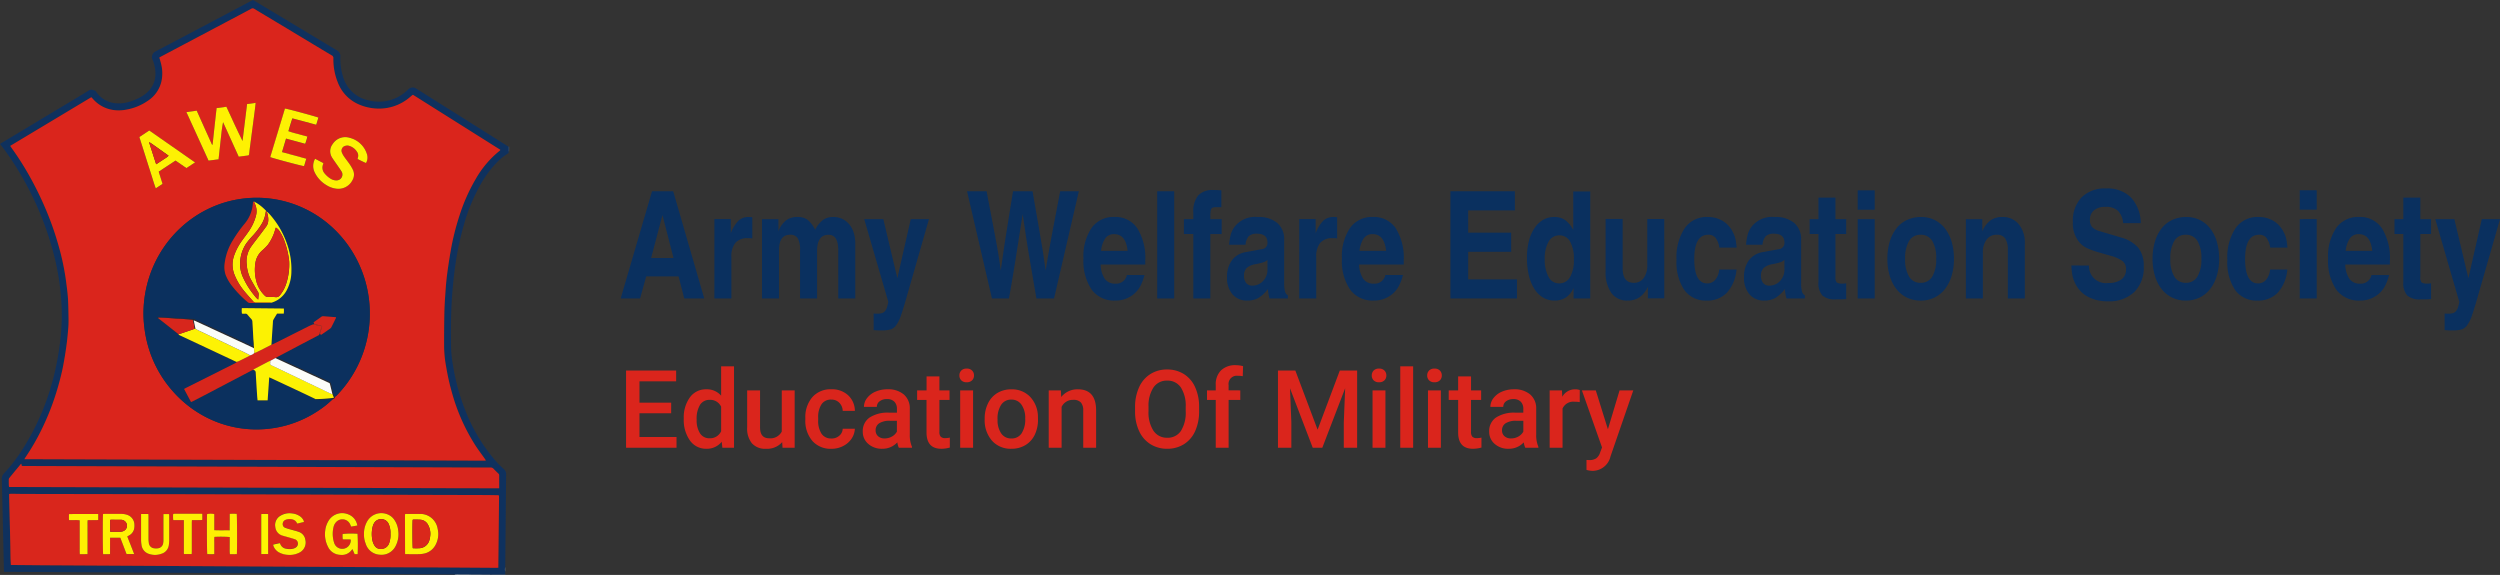 <svg xmlns="http://www.w3.org/2000/svg" width="368.545" height="84.76" viewBox="0 0 368.545 84.76">
  <rect x="0" y="0" width="368.545" height="84.76" fill="#333333" stroke="none"/>
  <g id="Group_45708" data-name="Group 45708" transform="translate(-327 -66)">
    <path id="Path_28148" data-name="Path 28148" d="M-135.641,0h-2.86l4.62-15.8h3.124L-126.181,0h-2.948l-.836-3.256h-4.774Zm1.628-5.962h3.3l-1.628-6.336Zm9.328-5.742h2.42v2.09a5.136,5.136,0,0,1,1.144-1.87,2.2,2.2,0,0,1,1.518-.528h.165q.055,0,.341.044v3.124a1.262,1.262,0,0,0-.3-.044h-.341a2.324,2.324,0,0,0-1.848.682,3.157,3.157,0,0,0-.594,2.112V0h-2.508Zm9.438,1.8a3.789,3.789,0,0,1,1.122-1.609,2.731,2.731,0,0,1,1.694-.5,2.468,2.468,0,0,1,1.463.4,4.237,4.237,0,0,1,1.133,1.487,4.243,4.243,0,0,1,1.177-1.464,2.573,2.573,0,0,1,1.507-.422,3,3,0,0,1,1.32.286,3.078,3.078,0,0,1,1.023.792,3.538,3.538,0,0,1,.66,1.232,5.277,5.277,0,0,1,.231,1.606V0h-2.508V-7.09q0-2.3-1.43-2.3-1.694,0-1.694,2.392V0h-2.508V-7.024a3.7,3.7,0,0,0-.33-1.844,1.266,1.266,0,0,0-1.166-.527q-1.606,0-1.606,2.282V0h-2.508V-11.686h2.42ZM-96.349-.2q-.484,1.694-.825,2.673a5.509,5.509,0,0,1-.715,1.474,1.617,1.617,0,0,1-.858.627A4.9,4.9,0,0,1-100,4.708h-.451q-.209,0-.759-.044V2.2a.962.962,0,0,0,.253.044h.275a2.52,2.52,0,0,0,.671-.077.92.92,0,0,0,.451-.275,1.62,1.62,0,0,0,.3-.539,5.229,5.229,0,0,0,.209-.869L-102.6-11.7h2.816l2.068,8.712,1.98-8.712h2.684Zm8.91-15.6h2.882q.572,3.014.935,4.906t.583,3.124q.22,1.232.341,2.035t.231,1.617q.154-1.078.308-2.178t.363-2.431q.209-1.331.484-3.047t.649-4.026h2.882q.352,2.068.616,3.564t.451,2.607q.187,1.111.319,1.881t.22,1.386q.088.616.165,1.133l.165,1.111q.11-.748.253-1.6t.374-2.123q.231-1.276.594-3.179l.913-4.785h2.75L-74.613,0h-2.6q-.33-1.914-.572-3.333t-.429-2.508q-.187-1.089-.319-1.914t-.242-1.573q-.11-.748-.22-1.474t-.242-1.628q-.286,1.782-.484,3.058t-.352,2.244q-.154.968-.275,1.738T-80.6-3.839l-.286,1.694q-.154.913-.374,2.145h-2.508ZM-61.281-3.454a7.468,7.468,0,0,1-.682,1.76A4.123,4.123,0,0,1-62.975-.55a4.13,4.13,0,0,1-2.618.858A4.09,4.09,0,0,1-69.069-1.3a7.529,7.529,0,0,1-1.21-4.6,7.421,7.421,0,0,1,1.2-4.5,3.937,3.937,0,0,1,3.355-1.617,3.887,3.887,0,0,1,3.377,1.661,8.263,8.263,0,0,1,1.177,4.807v.55h-6.578a3.975,3.975,0,0,0,.638,2.145,1.867,1.867,0,0,0,1.562.671,1.6,1.6,0,0,0,1.672-1.276Zm-2.486-3.564q-.264-2.464-1.98-2.464a1.55,1.55,0,0,0-1.3.594,3.962,3.962,0,0,0-.638,1.87ZM-56.9,0h-2.508V-15.8H-56.9Zm5.324,0h-2.508V-9.5h-1.386v-2.2h1.386v-.946a3.756,3.756,0,0,1,.715-2.541,2.843,2.843,0,0,1,2.233-.8q.374,0,.649.011t.539.033v2.486h-.726a2.088,2.088,0,0,0-.484.044.427.427,0,0,0-.264.176.935.935,0,0,0-.121.4,5.7,5.7,0,0,0-.033.682v.462h1.672v2.2h-1.672Zm2.772-7.92A7.985,7.985,0,0,1-48.543-9.5a3.574,3.574,0,0,1,.55-1.078,3.818,3.818,0,0,1,3.41-1.43,4.259,4.259,0,0,1,2.882.88,3.145,3.145,0,0,1,1.012,2.508v6.336a4.684,4.684,0,0,0,.121,1.254.941.941,0,0,0,.429.572V0h-2.706q-.066-.22-.1-.374T-43-.671q-.022-.143-.044-.308t-.044-.407a5.105,5.105,0,0,1-1.419,1.32,3.274,3.274,0,0,1-1.617.374,2.75,2.75,0,0,1-2.189-.924,3.692,3.692,0,0,1-.8-2.508,4.06,4.06,0,0,1,.726-2.519,3.208,3.208,0,0,1,2.09-1.2l2.266-.418a.917.917,0,0,0,.88-.968q0-1.32-1.562-1.32a1.657,1.657,0,0,0-1.188.363,2.1,2.1,0,0,0-.484,1.265ZM-43.153-5.7a1.541,1.541,0,0,1-.6.363,9.7,9.7,0,0,1-1.129.275,2.633,2.633,0,0,0-1.351.583,1.591,1.591,0,0,0-.376,1.155,1.581,1.581,0,0,0,.321,1.045,1.1,1.1,0,0,0,.9.385,2.191,2.191,0,0,0,.874-.176,2.09,2.09,0,0,0,.708-.5A2.488,2.488,0,0,0-43.33-3.3a2.287,2.287,0,0,0,.177-.9Zm4.686-6.006h2.42v2.09a5.136,5.136,0,0,1,1.144-1.87,2.2,2.2,0,0,1,1.518-.528h.165q.055,0,.341.044v3.124a1.262,1.262,0,0,0-.3-.044h-.341a2.324,2.324,0,0,0-1.848.682,3.157,3.157,0,0,0-.594,2.112V0h-2.508Zm15.29,8.25a7.468,7.468,0,0,1-.682,1.76A4.123,4.123,0,0,1-24.871-.55a4.13,4.13,0,0,1-2.618.858A4.09,4.09,0,0,1-30.965-1.3a7.529,7.529,0,0,1-1.21-4.6,7.421,7.421,0,0,1,1.2-4.5,3.937,3.937,0,0,1,3.355-1.617,3.887,3.887,0,0,1,3.377,1.661,8.263,8.263,0,0,1,1.177,4.807v.55h-6.578a3.975,3.975,0,0,0,.638,2.145,1.867,1.867,0,0,0,1.562.671,1.6,1.6,0,0,0,1.672-1.276Zm-2.486-3.564q-.264-2.464-1.98-2.464a1.55,1.55,0,0,0-1.3.594,3.962,3.962,0,0,0-.638,1.87ZM-6.677-12.98h-6.886V-9.7h6.336v2.816h-6.336v4.07h7.194V0h-9.812V-15.8h9.5ZM4.433,0H1.969V-1.54A3.312,3.312,0,0,1,.825-.132,3.021,3.021,0,0,1-.847.308a3.236,3.236,0,0,1-1.672-.44A3.819,3.819,0,0,1-3.8-1.4a6.588,6.588,0,0,1-.814-1.98A10.872,10.872,0,0,1-4.9-5.984a9.931,9.931,0,0,1,.286-2.475,6.186,6.186,0,0,1,.814-1.9A3.851,3.851,0,0,1-2.53-11.583a3.24,3.24,0,0,1,1.661-.429A2.772,2.772,0,0,1,.7-11.58,4.1,4.1,0,0,1,1.925-10.1v-5.676H4.433ZM-.154-9.306a1.745,1.745,0,0,0-1.554.932A4.942,4.942,0,0,0-2.277-5.8a5.211,5.211,0,0,0,.558,2.61,1.714,1.714,0,0,0,1.543.965,1.805,1.805,0,0,0,1.62-.91,4.921,4.921,0,0,0,.569-2.6A5.157,5.157,0,0,0,1.455-8.4,1.78,1.78,0,0,0-.154-9.306Zm15.5,9.289h-2.42V-1.733A3.788,3.788,0,0,1,11.7-.18,3.068,3.068,0,0,1,9.933.308a2.8,2.8,0,0,1-2.4-1.131,5.311,5.311,0,0,1-.836-3.2v-7.7H9.207v7.26q0,2.156,1.628,2.156a1.737,1.737,0,0,0,1.474-.7,3.2,3.2,0,0,0,.528-1.958v-6.754h2.508ZM25.993-4.268a5.849,5.849,0,0,1-1.408,3.41A3.96,3.96,0,0,1,21.593.308,3.856,3.856,0,0,1,18.3-1.243,7.37,7.37,0,0,1,17.149-5.7a7.781,7.781,0,0,1,1.209-4.664,3.916,3.916,0,0,1,3.345-1.65,4.329,4.329,0,0,1,2.211.555,3.869,3.869,0,0,1,1.507,1.62,4.96,4.96,0,0,1,.231.487,3.751,3.751,0,0,1,.165.507,5.413,5.413,0,0,1,.11.594q.044.33.088.748H23.463A3.056,3.056,0,0,0,22.9-8.943a1.328,1.328,0,0,0-1.067-.451q-2.068,0-2.068,3.575,0,3.6,1.914,3.6a1.5,1.5,0,0,0,1.2-.561,2.631,2.631,0,0,0,.561-1.485ZM27.4-7.92A7.984,7.984,0,0,1,27.665-9.5a3.574,3.574,0,0,1,.55-1.078,3.818,3.818,0,0,1,3.41-1.43,4.259,4.259,0,0,1,2.882.88,3.145,3.145,0,0,1,1.012,2.508v6.336a4.684,4.684,0,0,0,.121,1.254.941.941,0,0,0,.429.572V0H33.363q-.066-.22-.1-.374t-.055-.3q-.022-.143-.044-.308t-.044-.407A5.105,5.105,0,0,1,31.7-.066a3.274,3.274,0,0,1-1.617.374A2.75,2.75,0,0,1,27.9-.616a3.692,3.692,0,0,1-.8-2.508,4.06,4.06,0,0,1,.726-2.519,3.208,3.208,0,0,1,2.09-1.2l2.266-.418a.917.917,0,0,0,.88-.968q0-1.32-1.562-1.32a1.657,1.657,0,0,0-1.188.363,2.1,2.1,0,0,0-.484,1.265ZM33.055-5.7a1.541,1.541,0,0,1-.6.363,9.7,9.7,0,0,1-1.129.275,2.633,2.633,0,0,0-1.351.583A1.591,1.591,0,0,0,29.6-3.322a1.581,1.581,0,0,0,.321,1.045,1.1,1.1,0,0,0,.9.385,2.191,2.191,0,0,0,.874-.176,2.09,2.09,0,0,0,.708-.5,2.488,2.488,0,0,0,.476-.737,2.287,2.287,0,0,0,.177-.9ZM40.579-11.7h1.584v2.2H40.579v6.358a1.1,1.1,0,0,0,.187.781,1.418,1.418,0,0,0,.847.165h.209a2.771,2.771,0,0,0,.341-.044V.088l-.517.033q-.187.011-.308.011h-.715A2.759,2.759,0,0,1,38.654-.44,2.682,2.682,0,0,1,38.071-2.4V-9.5h-1.3v-2.2h1.3v-3.168h2.508Zm5.786,0V0H43.857V-11.7Zm0-1.386H43.857v-2.86h2.508Zm6.842,1.078a4.435,4.435,0,0,1,1.991.44,4.4,4.4,0,0,1,1.529,1.254,5.855,5.855,0,0,1,.979,1.947,8.8,8.8,0,0,1,.341,2.541,8.466,8.466,0,0,1-.352,2.519,5.881,5.881,0,0,1-.99,1.936,4.424,4.424,0,0,1-1.54,1.243,4.556,4.556,0,0,1-2.024.44,4.556,4.556,0,0,1-2.024-.44,4.424,4.424,0,0,1-1.54-1.243,5.881,5.881,0,0,1-.99-1.936,8.467,8.467,0,0,1-.352-2.519A8.74,8.74,0,0,1,48.587-8.4a5.867,5.867,0,0,1,.99-1.947,4.262,4.262,0,0,1,1.562-1.232A4.853,4.853,0,0,1,53.207-12.012Zm-.088,2.618a1.873,1.873,0,0,0-1.689.918,4.945,4.945,0,0,0-.577,2.624,4.862,4.862,0,0,0,.588,2.635,1.9,1.9,0,0,0,1.7.907,1.9,1.9,0,0,0,1.7-.907,4.862,4.862,0,0,0,.588-2.635A4.853,4.853,0,0,0,54.841-8.5,1.93,1.93,0,0,0,53.119-9.394Zm9.108-.51a3.943,3.943,0,0,1,1.2-1.609,2.916,2.916,0,0,1,1.749-.5,3.021,3.021,0,0,1,2.42,1.056,4.258,4.258,0,0,1,.9,2.86V0H65.989V-7.09A3.109,3.109,0,0,0,65.6-8.856a1.423,1.423,0,0,0-1.243-.538,1.771,1.771,0,0,0-1.507.724,3.241,3.241,0,0,0-.539,1.976V0H59.807V-11.686h2.42Zm15.73,5.042a2.486,2.486,0,0,0,2.838,2.574,3.151,3.151,0,0,0,1.936-.517,1.775,1.775,0,0,0,.682-1.507A1.471,1.471,0,0,0,82.919-5.5a5.4,5.4,0,0,0-1.854-.814l-1.382-.4a13.728,13.728,0,0,1-1.919-.66,3.477,3.477,0,0,1-1.086-.748,4.264,4.264,0,0,1-1.1-3.146,4.97,4.97,0,0,1,1.287-3.641,4.845,4.845,0,0,1,3.619-1.309,4.921,4.921,0,0,1,3.641,1.309,5.662,5.662,0,0,1,1.463,3.8h-2.6a2.9,2.9,0,0,0-.77-1.826,2.6,2.6,0,0,0-1.826-.572A2.584,2.584,0,0,0,78.694-13a1.735,1.735,0,0,0-.6,1.408,1.57,1.57,0,0,0,.309,1.045,2.3,2.3,0,0,0,1.059.605L82.634-9a5.164,5.164,0,0,1,2.6,1.54,4.284,4.284,0,0,1,.794,2.75,5.008,5.008,0,0,1-1.4,3.762A5.314,5.314,0,0,1,80.759.418a6.13,6.13,0,0,1-2.987-.682,4.305,4.305,0,0,1-1.86-1.98,4.834,4.834,0,0,1-.4-1.144,10.363,10.363,0,0,1-.154-1.474ZM92.3-12.012a4.435,4.435,0,0,1,1.991.44,4.4,4.4,0,0,1,1.529,1.254A5.855,5.855,0,0,1,96.8-8.371a8.8,8.8,0,0,1,.341,2.541,8.467,8.467,0,0,1-.352,2.519,5.882,5.882,0,0,1-.99,1.936,4.424,4.424,0,0,1-1.54,1.243,4.556,4.556,0,0,1-2.024.44,4.556,4.556,0,0,1-2.024-.44,4.424,4.424,0,0,1-1.54-1.243,5.881,5.881,0,0,1-.99-1.936,8.466,8.466,0,0,1-.352-2.519A8.739,8.739,0,0,1,87.681-8.4a5.867,5.867,0,0,1,.99-1.947,4.262,4.262,0,0,1,1.562-1.232A4.853,4.853,0,0,1,92.3-12.012Zm-.088,2.618a1.873,1.873,0,0,0-1.689.918,4.945,4.945,0,0,0-.577,2.624,4.862,4.862,0,0,0,.588,2.635,1.9,1.9,0,0,0,1.7.907,1.9,1.9,0,0,0,1.7-.907,4.862,4.862,0,0,0,.588-2.635A4.853,4.853,0,0,0,93.935-8.5,1.93,1.93,0,0,0,92.213-9.394Zm14.982,5.126a5.849,5.849,0,0,1-1.408,3.41A3.96,3.96,0,0,1,102.795.308,3.856,3.856,0,0,1,99.5-1.243,7.37,7.37,0,0,1,98.351-5.7a7.781,7.781,0,0,1,1.209-4.664,3.916,3.916,0,0,1,3.345-1.65,4.329,4.329,0,0,1,2.211.555,3.869,3.869,0,0,1,1.507,1.62,4.959,4.959,0,0,1,.231.487,3.75,3.75,0,0,1,.165.507,5.414,5.414,0,0,1,.11.594q.044.33.088.748h-2.552a3.056,3.056,0,0,0-.561-1.441,1.328,1.328,0,0,0-1.067-.451q-2.068,0-2.068,3.575,0,3.6,1.914,3.6a1.5,1.5,0,0,0,1.2-.561,2.631,2.631,0,0,0,.561-1.485Zm4.334-7.436V0h-2.508V-11.7Zm0-1.386h-2.508v-2.86h2.508ZM122.2-3.454a7.468,7.468,0,0,1-.682,1.76A4.123,4.123,0,0,1,120.5-.55a4.13,4.13,0,0,1-2.618.858A4.09,4.09,0,0,1,114.411-1.3a7.529,7.529,0,0,1-1.21-4.6,7.421,7.421,0,0,1,1.2-4.5,3.937,3.937,0,0,1,3.355-1.617,3.887,3.887,0,0,1,3.377,1.661,8.263,8.263,0,0,1,1.177,4.807v.55h-6.578a3.975,3.975,0,0,0,.638,2.145,1.867,1.867,0,0,0,1.562.671A1.6,1.6,0,0,0,119.6-3.454Zm-2.486-3.564q-.264-2.464-1.98-2.464a1.55,1.55,0,0,0-1.3.594,3.962,3.962,0,0,0-.638,1.87ZM126.8-11.7h1.584v2.2H126.8v6.358a1.1,1.1,0,0,0,.187.781,1.418,1.418,0,0,0,.847.165h.209a2.77,2.77,0,0,0,.341-.044V.088l-.517.033q-.187.011-.308.011h-.715a2.759,2.759,0,0,1-1.969-.572,2.682,2.682,0,0,1-.583-1.958V-9.5h-1.3v-2.2h1.3v-3.168H126.8ZM135.245-.2q-.484,1.694-.825,2.673a5.509,5.509,0,0,1-.715,1.474,1.617,1.617,0,0,1-.858.627,4.895,4.895,0,0,1-1.254.132h-.451q-.209,0-.759-.044V2.2a.962.962,0,0,0,.253.044h.275a2.52,2.52,0,0,0,.671-.077.92.92,0,0,0,.451-.275,1.621,1.621,0,0,0,.3-.539,5.228,5.228,0,0,0,.209-.869L129-11.7h2.816l2.068,8.712,1.98-8.712h2.684Z" transform="translate(557 110)" fill="#0a305f"/>
    <path id="Path_28149" data-name="Path 28149" d="M-71.059-5.078H-75.73v3.5h5.461V0h-7.437V-11.375h7.383v1.594H-75.73v3.141h4.672Zm1.859.789a5.026,5.026,0,0,1,.906-3.137,2.9,2.9,0,0,1,2.43-1.184,2.759,2.759,0,0,1,2.172.938V-12h1.9V0h-1.719l-.094-.875A2.8,2.8,0,0,1-65.879.156a2.887,2.887,0,0,1-2.4-1.2A5.21,5.21,0,0,1-69.2-4.289Zm1.9.164a3.519,3.519,0,0,0,.5,2.012,1.61,1.61,0,0,0,1.41.723,1.793,1.793,0,0,0,1.7-1.039V-6.039a1.766,1.766,0,0,0-1.687-1.016,1.622,1.622,0,0,0-1.422.73A3.918,3.918,0,0,0-67.3-4.125Zm12.609,3.3a2.944,2.944,0,0,1-2.375.984,2.624,2.624,0,0,1-2.082-.8,3.423,3.423,0,0,1-.707-2.328V-8.453h1.9V-3q0,1.609,1.336,1.609a1.876,1.876,0,0,0,1.867-.992v-6.07h1.9V0h-1.789Zm7.242-.531a1.716,1.716,0,0,0,1.18-.414,1.415,1.415,0,0,0,.5-1.023h1.789a2.789,2.789,0,0,1-.492,1.473,3.228,3.228,0,0,1-1.25,1.082,3.725,3.725,0,0,1-1.7.4A3.6,3.6,0,0,1-50.238-.992a4.555,4.555,0,0,1-1.039-3.172v-.2a4.479,4.479,0,0,1,1.031-3.09,3.571,3.571,0,0,1,2.813-1.16,3.473,3.473,0,0,1,2.457.879,3.148,3.148,0,0,1,1,2.309H-45.77a1.738,1.738,0,0,0-.5-1.2,1.6,1.6,0,0,0-1.184-.469,1.671,1.671,0,0,0-1.422.668,3.408,3.408,0,0,0-.508,2.027v.3a3.465,3.465,0,0,0,.5,2.051A1.669,1.669,0,0,0-47.449-1.359ZM-37.5,0a2.93,2.93,0,0,1-.219-.789,2.955,2.955,0,0,1-2.219.945A2.982,2.982,0,0,1-42.012-.57a2.325,2.325,0,0,1-.8-1.8,2.4,2.4,0,0,1,1-2.074,4.865,4.865,0,0,1,2.871-.723h1.164v-.555a1.481,1.481,0,0,0-.367-1.051,1.456,1.456,0,0,0-1.117-.395,1.672,1.672,0,0,0-1.062.324,1,1,0,0,0-.414.824h-1.9a2.107,2.107,0,0,1,.461-1.3,3.071,3.071,0,0,1,1.254-.949,4.4,4.4,0,0,1,1.77-.344,3.547,3.547,0,0,1,2.367.746,2.661,2.661,0,0,1,.906,2.1v3.813a4.321,4.321,0,0,0,.32,1.82V0Zm-2.086-1.367a2.16,2.16,0,0,0,1.059-.273,1.827,1.827,0,0,0,.746-.734V-3.969H-38.8a2.8,2.8,0,0,0-1.586.367,1.189,1.189,0,0,0-.531,1.039,1.109,1.109,0,0,0,.363.871A1.407,1.407,0,0,0-39.582-1.367Zm8.07-9.141v2.055h1.492v1.406h-1.492v4.719a1.039,1.039,0,0,0,.191.7.888.888,0,0,0,.684.215,2.924,2.924,0,0,0,.664-.078V-.023a4.676,4.676,0,0,1-1.25.18q-2.187,0-2.187-2.414V-7.047H-34.8V-8.453h1.391v-2.055ZM-26.551,0h-1.9V-8.453h1.9Zm-2.016-10.648a1.008,1.008,0,0,1,.277-.727,1.048,1.048,0,0,1,.793-.289,1.061,1.061,0,0,1,.8.289,1,1,0,0,1,.281.727.977.977,0,0,1-.281.715,1.069,1.069,0,0,1-.8.285,1.056,1.056,0,0,1-.793-.285A.984.984,0,0,1-28.566-10.648ZM-24.84-4.3a4.984,4.984,0,0,1,.492-2.238,3.6,3.6,0,0,1,1.383-1.531,3.9,3.9,0,0,1,2.047-.535,3.692,3.692,0,0,1,2.777,1.1,4.333,4.333,0,0,1,1.152,2.922l.008.445a5.029,5.029,0,0,1-.48,2.234A3.551,3.551,0,0,1-18.836-.383,3.925,3.925,0,0,1-20.9.156a3.667,3.667,0,0,1-2.863-1.191A4.563,4.563,0,0,1-24.84-4.211Zm1.9.164A3.406,3.406,0,0,0-22.4-2.1a1.752,1.752,0,0,0,1.5.738,1.733,1.733,0,0,0,1.5-.75,3.762,3.762,0,0,0,.535-2.2,3.362,3.362,0,0,0-.551-2.031,1.759,1.759,0,0,0-1.5-.75,1.743,1.743,0,0,0-1.477.738A3.691,3.691,0,0,0-22.941-4.141Zm9.328-4.312.055.977A3.039,3.039,0,0,1-11.1-8.609q2.641,0,2.688,3.023V0h-1.9V-5.477a1.741,1.741,0,0,0-.348-1.191,1.462,1.462,0,0,0-1.137-.387A1.829,1.829,0,0,0-13.5-6.016V0h-1.9V-8.453ZM6.77-5.391a6.979,6.979,0,0,1-.578,2.934A4.371,4.371,0,0,1,4.539-.52,4.545,4.545,0,0,1,2.066.156,4.556,4.556,0,0,1-.4-.52,4.438,4.438,0,0,1-2.07-2.445a6.761,6.761,0,0,1-.6-2.883v-.641a6.919,6.919,0,0,1,.59-2.937A4.433,4.433,0,0,1-.414-10.855a4.531,4.531,0,0,1,2.465-.676,4.57,4.57,0,0,1,2.465.668,4.377,4.377,0,0,1,1.66,1.922A6.9,6.9,0,0,1,6.77-6.023ZM4.793-5.984a4.973,4.973,0,0,0-.715-2.9A2.339,2.339,0,0,0,2.051-9.891a2.332,2.332,0,0,0-2,1,4.876,4.876,0,0,0-.738,2.84v.656a4.935,4.935,0,0,0,.73,2.9A2.352,2.352,0,0,0,2.066-1.469a2.325,2.325,0,0,0,2.02-1,5.041,5.041,0,0,0,.707-2.922ZM9.223,0V-7.047H7.934V-8.453H9.223v-.773A2.9,2.9,0,0,1,10-11.4a2.993,2.993,0,0,1,2.188-.766,4.388,4.388,0,0,1,1.063.141l-.047,1.484a3.739,3.739,0,0,0-.727-.062,1.219,1.219,0,0,0-1.359,1.4v.75H12.84v1.406H11.121V0ZM20.957-11.375l3.281,8.719,3.273-8.719h2.555V0H28.1V-3.75l.2-5.016L24.934,0H23.52L20.168-8.758l.2,5.008V0H18.395V-11.375ZM34.238,0h-1.9V-8.453h1.9ZM32.223-10.648a1.008,1.008,0,0,1,.277-.727,1.048,1.048,0,0,1,.793-.289,1.061,1.061,0,0,1,.8.289,1,1,0,0,1,.281.727.977.977,0,0,1-.281.715,1.069,1.069,0,0,1-.8.285,1.056,1.056,0,0,1-.793-.285A.984.984,0,0,1,32.223-10.648ZM38.324,0h-1.9V-12h1.9ZM42.41,0h-1.9V-8.453h1.9ZM40.395-10.648a1.008,1.008,0,0,1,.277-.727,1.048,1.048,0,0,1,.793-.289,1.061,1.061,0,0,1,.8.289,1,1,0,0,1,.281.727.977.977,0,0,1-.281.715,1.069,1.069,0,0,1-.8.285,1.056,1.056,0,0,1-.793-.285A.984.984,0,0,1,40.395-10.648Zm6.461.141v2.055h1.492v1.406H46.855v4.719a1.039,1.039,0,0,0,.191.7.888.888,0,0,0,.684.215,2.924,2.924,0,0,0,.664-.078V-.023a4.676,4.676,0,0,1-1.25.18q-2.187,0-2.187-2.414V-7.047H43.566V-8.453h1.391v-2.055ZM54.848,0a2.93,2.93,0,0,1-.219-.789A2.955,2.955,0,0,1,52.41.156,2.982,2.982,0,0,1,50.332-.57a2.325,2.325,0,0,1-.8-1.8,2.4,2.4,0,0,1,1-2.074A4.865,4.865,0,0,1,53.4-5.164h1.164v-.555A1.481,1.481,0,0,0,54.2-6.77a1.456,1.456,0,0,0-1.117-.395,1.672,1.672,0,0,0-1.062.324,1,1,0,0,0-.414.824h-1.9a2.107,2.107,0,0,1,.461-1.3,3.071,3.071,0,0,1,1.254-.949,4.4,4.4,0,0,1,1.77-.344,3.547,3.547,0,0,1,2.367.746,2.661,2.661,0,0,1,.906,2.1v3.813a4.321,4.321,0,0,0,.32,1.82V0ZM52.762-1.367a2.16,2.16,0,0,0,1.059-.273,1.827,1.827,0,0,0,.746-.734V-3.969H53.543a2.8,2.8,0,0,0-1.586.367,1.189,1.189,0,0,0-.531,1.039,1.109,1.109,0,0,0,.363.871A1.407,1.407,0,0,0,52.762-1.367ZM62.879-6.719a4.7,4.7,0,0,0-.773-.062,1.741,1.741,0,0,0-1.758,1V0h-1.9V-8.453h1.813l.047.945a2.139,2.139,0,0,1,1.906-1.1,1.777,1.777,0,0,1,.672.109Zm4.156,4,1.719-5.734h2.023L67.418,1.281a2.73,2.73,0,0,1-2.625,2.133,3.384,3.384,0,0,1-.914-.141V1.8l.359.023a1.848,1.848,0,0,0,1.082-.262,1.734,1.734,0,0,0,.574-.878l.273-.726L63.2-8.453h2.047Z" transform="translate(497 132)" fill="#da251c"/>
    <g id="Layer_2" data-name="Layer 2" transform="translate(327 66)">
      <g id="Layer_1" data-name="Layer 1">
        <path id="Path_28150" data-name="Path 28150" d="M526.25,664.8v-.059c.111,0,.222-.014.334-.014l4.907.029a.032.032,0,0,0,.014.043" transform="translate(-459.209 -580.048)" fill="#fbfdf9"/>
        <path id="Path_28151" data-name="Path 28151" d="M567.379,664.846a.032.032,0,0,1-.016-.019.031.031,0,0,1,0-.025c.127-.008.241-.022.362-.023h1.826c.009.024.017.048.025.071Z" transform="translate(-495.083 -580.091)" fill="#6b829f"/>
        <path id="Path_28152" data-name="Path 28152" d="M588.661,170.493H588.6v-.662l.066-.01Z" transform="translate(-513.616 -148.186)" fill="#6b829f"/>
        <path id="Path_28153" data-name="Path 28153" d="M74.979,21.644v.917a8.236,8.236,0,0,0-1.673,1.326,15.462,15.462,0,0,0-2.364,3.135,26.792,26.792,0,0,0-2.556,6.115,42.666,42.666,0,0,0-1.241,5.813c-.223,1.521-.382,3.049-.492,4.586-.195,2.623-.2,5.249-.153,7.875a17.874,17.874,0,0,0,.3,2.575,31.467,31.467,0,0,0,1.826,6.6,25.64,25.64,0,0,0,3.968,6.8,16.151,16.151,0,0,0,1.7,1.792.949.949,0,0,1,.32.764q-.038,3.39-.066,6.78-.033,3.44-.066,6.872a1.251,1.251,0,0,0,0,.682c0,.136,0,.274-.01.411H72.649c-.127,0-.241.015-.362.023l-4.907-.029c-.112,0-.223.009-.334.014s-.243-.017-.364-.017q-6.307-.041-12.612-.078l-10.783-.062-21.02-.117-11.211-.065q-4.994-.029-9.988-.054H.6c-.008-.127-.019-.233-.023-.34L.52,81.433Q.446,78.1.369,74.77C.336,73.385.3,72,.261,70.617A1.087,1.087,0,0,1,.582,69.8a24.218,24.218,0,0,0,2.73-3.55A36.189,36.189,0,0,0,7.9,55.582a41.951,41.951,0,0,0,1-5.52,30.957,30.957,0,0,0,.147-5.556A37.539,37.539,0,0,0,7.9,37.372a45.784,45.784,0,0,0-7.027-15C.6,21.987.306,21.624,0,21.223c.1-.064.194-.127.294-.19l9.6-5.762c1.065-.637,2.131-1.274,3.185-1.921a.637.637,0,0,1,.624-.078,1.3,1.3,0,0,0,.205.059.419.419,0,0,1,.262.189,3.842,3.842,0,0,0,2.628,1.67,4.869,4.869,0,0,0,1.97-.107,7.826,7.826,0,0,0,2.166-.892,4.594,4.594,0,0,0,1.019-.823,3.666,3.666,0,0,0,.947-2.842,5.519,5.519,0,0,0-.459-1.857.628.628,0,0,1-.029-.408.976.976,0,0,1,.577-.711Q30.013,3.855,37.018.138C37.11.094,37.2.051,37.3,0c.087.05.176.1.261.149L49.7,7.447a.919.919,0,0,1,.475.883,8.649,8.649,0,0,0,.4,2.978,4.912,4.912,0,0,0,3.745,3.482,6.055,6.055,0,0,0,5.915-1.668A.924.924,0,0,1,61.264,13l13.56,8.535C74.881,21.572,74.929,21.61,74.979,21.644ZM3.594,67.691l67.937.21c.025,0,.051-.022.1-.042-.036-.059-.062-.11-.1-.155-.493-.7-1.019-1.378-1.478-2.1a28.692,28.692,0,0,1-3.373-7.554,34.649,34.649,0,0,1-.9-3.985,17.315,17.315,0,0,1-.3-2.817q-.008-2.491.031-4.979c.014-.884.065-1.769.127-2.652.07-1.019.141-2.031.266-3.038.145-1.181.329-2.357.531-3.529a37.3,37.3,0,0,1,1.345-5.381,26.309,26.309,0,0,1,2.362-5.286A14.569,14.569,0,0,1,73.7,22.2a.473.473,0,0,0,.073-.113l-12.88-8.106a.442.442,0,0,0-.07.024c-.1.084-.2.167-.306.255a7,7,0,0,1-5.605,1.691A7.389,7.389,0,0,1,52.7,15.3,5.762,5.762,0,0,1,49.819,12.2,9.1,9.1,0,0,1,49.15,8.59a.413.413,0,0,0-.231-.417q-1.447-.852-2.882-1.727L40.492,3.11c-1-.6-2.009-1.2-3.008-1.812a.394.394,0,0,0-.448,0c-1.231.657-2.465,1.306-3.694,1.958L27.16,6.526l-3.4,1.8c-.088.046-.171.1-.261.155.093.338.187.647.264.962a5.614,5.614,0,0,1,.051,2.512,4.629,4.629,0,0,1-2,2.893A8.035,8.035,0,0,1,18.379,16.2a5.478,5.478,0,0,1-2.327-.127,4.892,4.892,0,0,1-2.339-1.487c-.073-.083-.15-.162-.245-.264L1.508,21.5c.1.144.175.261.255.375A42.677,42.677,0,0,1,4.539,26.3q1.177,2.144,2.14,4.39a44.609,44.609,0,0,1,2.068,5.933,36.235,36.235,0,0,1,.995,4.868c.1.808.219,1.614.273,2.42.062.975.071,1.953.089,2.93.008.478.006.958-.033,1.434-.074.9-.157,1.8-.279,2.7-.127.977-.293,1.95-.475,2.92-.206,1.089-.487,2.166-.794,3.228A37.737,37.737,0,0,1,6.1,63.375a33.47,33.47,0,0,1-2.326,4.017C3.721,67.473,3.674,67.559,3.594,67.691ZM1.6,83.279c.127,0,.2.014.283.015,1.568.014,3.135.031,4.7.041l10.965.062,10.506.06,10.994.061,10.691.061L60.8,83.64c1.578.009,3.157.008,4.735.017q3.772.022,7.543.05c.12,0,.238,0,.382-.009.036-3.3.07-6.562.106-9.828v-.637a.771.771,0,0,0-.01-.153c0-.008-.011-.017-.018-.024l-.025-.033c-.052,0-.112-.015-.172-.017-.712-.009-1.424-.024-2.136-.025q-11.593-.034-23.186-.062l-22.969-.061Q14.39,72.834,3.73,72.82c-.682,0-1.363-.018-2.038-.024-.107,0-.214.017-.34.027v.428q.027,1.113.056,2.228l.056,2.32q.034,1.375.064,2.748c.013.6.015,1.2.029,1.8C1.562,82.647,1.586,82.949,1.6,83.279Zm71.978-11.3V70.037a.3.3,0,0,0-.127-.229c-.241-.236-.484-.468-.715-.711a.494.494,0,0,0-.4-.169q-6.551-.017-13.1-.045l-18.053-.062L23.1,68.761,3.524,68.7c-.11,0-.218-.008-.317-.013l-.074-.31c-.046.025-.069.031-.08.045-.564.682-1.13,1.363-1.689,2.049a.436.436,0,0,0-.076.255c0,.3,0,.59.011.885a.947.947,0,0,0,.047.186H1.66l20.038.056,23.123.061,22.451.061q2.98.008,5.957.008Z" fill="#0f315e"/>
        <path id="Path_28154" data-name="Path 28154" d="M584.316,656.842a1.251,1.251,0,0,1,0-.682C584.319,656.387,584.317,656.614,584.316,656.842Z" transform="translate(-509.836 -572.569)" fill="#6b829f"/>
        <path id="Path_28155" data-name="Path 28155" d="M13.934,76.12c.08-.127.127-.218.182-.3a33.47,33.47,0,0,0,2.327-4.013,37.737,37.737,0,0,0,2.42-6.255c.307-1.066.587-2.139.794-3.228.182-.969.344-1.943.475-2.92.127-.892.205-1.8.279-2.7.039-.476.041-.957.033-1.434-.018-.977-.027-1.955-.089-2.93-.054-.812-.171-1.618-.273-2.42a36.235,36.235,0,0,0-.995-4.868,44.61,44.61,0,0,0-2.068-5.933,48.265,48.265,0,0,0-2.14-4.39A42.678,42.678,0,0,0,12.1,30.312c-.082-.113-.158-.231-.255-.375l11.96-7.176c.094.1.172.181.245.264a4.892,4.892,0,0,0,2.338,1.482,5.478,5.478,0,0,0,2.327.127,8.035,8.035,0,0,0,3.433-1.354,4.65,4.65,0,0,0,2-2.893,5.614,5.614,0,0,0-.051-2.512c-.076-.315-.171-.624-.264-.962.09-.054.173-.11.261-.155l3.4-1.8,6.181-3.27c1.232-.652,2.466-1.3,3.694-1.958a.394.394,0,0,1,.448,0c1,.61,2.01,1.206,3.01,1.809l5.547,3.336c.959.577,1.917,1.159,2.882,1.727a.413.413,0,0,1,.228.414,9.1,9.1,0,0,0,.669,3.605,5.743,5.743,0,0,0,2.877,3.108,7.389,7.389,0,0,0,2.213.647,6.988,6.988,0,0,0,5.605-1.691c.1-.085.2-.168.306-.255a.442.442,0,0,1,.07-.024L84.1,30.514a.473.473,0,0,1-.073.113,14.62,14.62,0,0,0-3.558,4.186A26.308,26.308,0,0,0,78.11,40.1a37.3,37.3,0,0,0-1.345,5.381c-.2,1.172-.382,2.348-.531,3.529-.127,1.008-.2,2.024-.266,3.038-.062.883-.113,1.768-.127,2.652q-.042,2.489-.031,4.979a17.316,17.316,0,0,0,.3,2.818,34.651,34.651,0,0,0,.9,3.985,28.638,28.638,0,0,0,3.373,7.554c.464.717.985,1.4,1.478,2.1.033.046.06.1.1.155-.047.02-.073.042-.1.042Zm45.31-8.707h0l.127-.12h.006a.459.459,0,0,0,.355-.372,1.986,1.986,0,0,0,.238-.181,17.406,17.406,0,0,0,3.237-19.5,17.03,17.03,0,0,0-3.921-5.329,16.5,16.5,0,0,0-4.2-2.8,16.294,16.294,0,0,0-9.348-1.349,16.109,16.109,0,0,0-4.482,1.357,16.623,16.623,0,0,0-4.331,2.93,16.972,16.972,0,0,0-2.477,2.892,17.254,17.254,0,0,0-2.236,4.729,17.445,17.445,0,0,0-.708,4.17,16.546,16.546,0,0,0,.1,2.773,17.747,17.747,0,0,0,.611,3.015,17.045,17.045,0,0,0,3.44,6.3,16.772,16.772,0,0,0,4.8,3.868,16.232,16.232,0,0,0,9.588,1.827,16.639,16.639,0,0,0,2.512-.489,16.319,16.319,0,0,0,5.05-2.4,12.024,12.024,0,0,0,1.563-1.266ZM41.679,29.741l-.079.025c-.764-1.666-1.491-3.353-2.259-5.026l-1.521.21,3.263,7.154,1.476-.19c.1-.934.2-1.842.3-2.75s.177-1.822.364-2.733q1.147,2.538,2.307,5.087c.468-.061.92-.121,1.372-.178.127-.018.153-.108.164-.218.027-.264.059-.526.093-.789q.2-1.512.4-3.023l.352-2.692c.042-.33.076-.661.118-1.019l-1.266.167c-.227,1.837-.448,3.646-.671,5.455-.84-1.668-1.589-3.363-2.376-5.05l-1.446.194c-.1.915-.2,1.8-.3,2.691S41.775,28.844,41.679,29.741Zm15.109,2.092a2.166,2.166,0,0,0-.057,2.029,4.48,4.48,0,0,0,1.721,1.852,3.516,3.516,0,0,0,1.511.53A2.322,2.322,0,0,0,62.3,34.97a1.627,1.627,0,0,0,.064-1.5,6.26,6.26,0,0,0-.471-.817c-.246-.362-.525-.7-.775-1.06a3.2,3.2,0,0,1-.376-.659.732.732,0,0,1,.531-1.019.916.916,0,0,1,.51,0,2.064,2.064,0,0,1,1.171.879.954.954,0,0,1,.14.845c-.022.066-.032.135-.051.222.2.1.4.2.6.3s.417.2.613.288a.5.5,0,0,0,.07-.064.437.437,0,0,0,.042-.08,1.656,1.656,0,0,0,.039-1.223,3.57,3.57,0,0,0-2.51-2.338,2.187,2.187,0,0,0-2.519.908,1.714,1.714,0,0,0-.32,1.469,1.92,1.92,0,0,0,.242.557c.265.409.554.8.831,1.205.206.3.423.6.606.913A.868.868,0,0,1,60,35.016a1.562,1.562,0,0,1-.848-.2,3.474,3.474,0,0,1-.95-.805,1.311,1.311,0,0,1-.318-1.106,4.094,4.094,0,0,1,.127-.431Zm-25.9-3.2c.27.857.534,1.7.8,2.54s.525,1.668.794,2.5.51,1.682.822,2.539l1-.664c-.191-.608-.382-1.195-.568-1.8L36.219,32.1l1.605,1.11,1.274-.837-6.752-4.707Zm24.61,3.2-3.58-.976.606-1.984,2.827.764a8.879,8.879,0,0,0,.321-1.066c-.487-.134-.948-.255-1.4-.382a11.9,11.9,0,0,1-1.4-.408c.192-.643.363-1.265.587-1.892.609.163,1.187.315,1.766.47l1.747.468c.115-.372.219-.717.324-1.057-.229-.117-4.714-1.344-4.935-1.329-.721,2.384-1.452,4.77-2.166,7.156.413.176,4.739,1.329,4.99,1.329Z" transform="translate(-10.34 -8.429)" fill="#da251c"/>
        <path id="Path_28156" data-name="Path 28156" d="M10.845,581.877c-.018-.33-.042-.637-.05-.935-.014-.6-.017-1.2-.029-1.8q-.028-1.375-.064-2.748-.027-1.159-.056-2.32l-.056-2.228v-.428c.127-.01.233-.028.34-.027.682.006,1.363.023,2.038.024l21.321.037q11.485.025,22.969.061l23.186.062c.712,0,1.424.017,2.136.026a1.722,1.722,0,0,1,.172.017l.025.033c.006.008.017.017.018.024,0,.051.01.1.01.153v.637c-.036,3.266-.07,6.531-.106,9.828-.139,0-.255.009-.382.009l-7.543-.05c-1.578-.009-3.157-.008-4.735-.017q-5.528-.028-11.055-.061l-10.691-.061L37.3,582.051l-10.506-.06-10.965-.062c-1.568-.01-3.135-.027-4.7-.041C11.047,581.891,10.967,581.883,10.845,581.877Zm14.618-4.005h1.519q.469,1.223.921,2.412h1.129c-.347-.882-.684-1.738-1.019-2.6.115-.064.2-.111.29-.162a1.455,1.455,0,0,0,.73-1.006,2.566,2.566,0,0,0,.031-.577,1.553,1.553,0,0,0-1.05-1.436,2.629,2.629,0,0,0-.9-.143H24.64a1.952,1.952,0,0,0-.2.018c-.059.341-.048,5.669.014,5.923.324,0,.654.014,1.019-.013Zm43.5-3.5c0,.1-.013.174-.013.245q0,2.8.013,5.605c0,.008.009.017.015.024a.343.343,0,0,0,.028.032c.052,0,.112.01.172.01.6,0,1.2.006,1.8,0a4.111,4.111,0,0,0,.7-.069,2.486,2.486,0,0,0,1.784-1.3,3.345,3.345,0,0,0,.312-2.338,2.6,2.6,0,0,0-2.618-2.227c-.637.014-1.282,0-1.922,0C69.147,574.357,69.068,574.367,68.961,574.374ZM43.1,574.349v1.617c0,.261,0,.522-.006.815-.771-.014-1.506.022-2.266-.022V574.4a2.291,2.291,0,0,0-1.062,0c-.051.466-.031,5.658.027,5.9.334.006.673.013,1.037,0V578.58a7.537,7.537,0,0,1,.015-.833,16.329,16.329,0,0,1,2.255.022v1.657a5.02,5.02,0,0,0,.029.868h.525c.171,0,.338-.009.5-.013.052-.408.039-5.688-.017-5.937a7.805,7.805,0,0,0-1.031.005Zm18.819,1.724a2.13,2.13,0,0,0-1.4-1.682,2.338,2.338,0,0,0-2.91,1.082,3.483,3.483,0,0,0-.428,1.326,4.093,4.093,0,0,0,.41,2.4,2.023,2.023,0,0,0,1.4,1.13,2.8,2.8,0,0,0,.483.064,1.774,1.774,0,0,0,1.581-.69c.034-.046.074-.089.139-.167l.317.741h.454a28.915,28.915,0,0,0-.018-3,12.3,12.3,0,0,0-2.2.031,3.559,3.559,0,0,0,.019.778c.4.065.794-.025,1.175.052a1.25,1.25,0,0,1-2.438.483,4.27,4.27,0,0,1-.084-2.376,1.568,1.568,0,0,1,.46-.777,1.25,1.25,0,0,1,1.959.372l.166.382Zm.983,1.3a3.458,3.458,0,0,0,.243,1.353,2.286,2.286,0,0,0,2.059,1.647,2.322,2.322,0,0,0,2.322-1.2,3.763,3.763,0,0,0,.417-2.392,3.235,3.235,0,0,0-.483-1.431,2.191,2.191,0,0,0-1.209-.973,2.4,2.4,0,0,0-2.916,1.161A3.6,3.6,0,0,0,62.9,577.376Zm-8.882-1.823a.364.364,0,0,0,.015-.084.345.345,0,0,0-.023-.088,1.529,1.529,0,0,0-.6-.715,2.486,2.486,0,0,0-1.147-.395,2.56,2.56,0,0,0-1.648.312,1.58,1.58,0,0,0-.8,1.684,1.454,1.454,0,0,0,1.07,1.274c.29.092.587.163.88.248.34.1.683.2,1.019.313a.692.692,0,0,1,.153,1.11,1.24,1.24,0,0,1-.394.223,2.15,2.15,0,0,1-1.056.042,1.091,1.091,0,0,1-.961-.782c0-.015-.031-.023-.066-.048l-.955.215a.916.916,0,0,0,.019.152,1.8,1.8,0,0,0,.845,1,3.154,3.154,0,0,0,1.285.367,3.107,3.107,0,0,0,1.605-.266,1.679,1.679,0,0,0,1.005-1.926,1.436,1.436,0,0,0-1.012-1.2c-.335-.117-.683-.2-1.019-.3-.312-.092-.629-.168-.93-.288a.562.562,0,0,1-.382-.566.651.651,0,0,1,.4-.6c.47-.224,1.428-.2,1.7.483.006.015.029.025.065.057Zm-23.983-1.186v3.749a4.958,4.958,0,0,0,.06.789,1.594,1.594,0,0,0,1.183,1.372,2.7,2.7,0,0,0,1.708-.029,1.566,1.566,0,0,0,1.147-1.331,5.988,5.988,0,0,0,.052-.637v-3.664c0-.078-.015-.155-.023-.24h-.832v3.766a2.7,2.7,0,0,1-.031.487.889.889,0,0,1-.829.8,1.608,1.608,0,0,1-.456,0,.886.886,0,0,1-.841-.856,3.731,3.731,0,0,1-.041-.547q0-1.663,0-3.328c0-.108-.008-.215-.013-.334Zm6.3.91v4.688c0,.107-.038.224.046.32H37.5c0-.139.015-.255.015-.382v-4.245c0-.118.01-.236.017-.382.284,0,.536.006.789,0a3.441,3.441,0,0,0,.744-.027v-.88a.568.568,0,0,0-.113-.029h-3.97a1.172,1.172,0,0,0-.15.015.065.065,0,0,0-.027.013c-.009,0-.015.014-.047.043a5.325,5.325,0,0,0,.018.87Zm-12.612-.9h-4.3a4.528,4.528,0,0,0,0,.9h.794a3.744,3.744,0,0,1,.776.032v4.162a7.566,7.566,0,0,0,.018.828h.58c.178,0,.358-.008.559-.013v-4a9.749,9.749,0,0,1,.017-1c.538-.032,1.045.011,1.558-.027Zm24.03,5.9h1.019v-5.906a5.811,5.811,0,0,0-1.019,0Z" transform="translate(-9.241 -498.598)" fill="#d9261c"/>
        <path id="Path_28157" data-name="Path 28157" d="M82.432,540.305h-.352q-2.98,0-5.957-.008l-22.451-.061-23.123-.061-20.038-.056H10.2a.946.946,0,0,1-.047-.186c-.009-.3-.017-.59-.011-.885a.436.436,0,0,1,.076-.255c.559-.685,1.125-1.367,1.689-2.048.011-.014.034-.019.08-.045l.074.31c.1,0,.208.013.317.013l19.579.065,18.082.06,18.053.062,13.1.045a.494.494,0,0,1,.4.169c.231.243.474.475.715.711a.3.3,0,0,1,.127.229C82.431,538.994,82.432,539.625,82.432,540.305Z" transform="translate(-8.846 -468.328)" fill="#d8251d"/>
        <path id="Path_28158" data-name="Path 28158" d="M193.778,258.687a12.025,12.025,0,0,1-1.563,1.266,16.319,16.319,0,0,1-5.05,2.395,16.639,16.639,0,0,1-2.512.489,16.232,16.232,0,0,1-9.588-1.827,16.772,16.772,0,0,1-4.8-3.868,17.045,17.045,0,0,1-3.44-6.3,17.744,17.744,0,0,1-.611-3.015,16.544,16.544,0,0,1-.1-2.773,17.446,17.446,0,0,1,.708-4.17,17.254,17.254,0,0,1,2.236-4.729,16.971,16.971,0,0,1,2.477-2.892,16.623,16.623,0,0,1,4.331-2.93,16.415,16.415,0,0,1,18.03,2.8,17.029,17.029,0,0,1,3.906,5.324,17.326,17.326,0,0,1,1.473,4.889,17.527,17.527,0,0,1,.168,3.288,17.222,17.222,0,0,1-4.878,11.321,1.984,1.984,0,0,1-.238.181c-.145-.014-.164-.127-.191-.238-.127-.53-.275-1.057-.389-1.591a.534.534,0,0,0-.348-.411c-.95-.436-1.9-.883-2.845-1.324-.44-.2-.883-.4-1.324-.6l-1.274-.585c-.606-.282-1.215-.561-1.82-.846a4.416,4.416,0,0,1-.382-.233l3.567-1.877,2.459-1.292c.085-.046.2-.064.218-.191l.017-.008-.009-.013.051-.1.068.01.111.182a.9.9,0,0,0,.121-.059c.426-.294.852-.587,1.274-.892a.521.521,0,0,0,.154-.182c.227-.442.446-.892.666-1.335a.475.475,0,0,0,.028-.107c-.029-.018-.046-.036-.062-.037l-1.826-.129a.436.436,0,0,0-.31.1c-.32.234-.643.461-.966.69-.057.041-.116.079-.157.106l.112.274-.22.052c-.195.083-.395.155-.583.255q-2.587,1.3-5.17,2.6c-.117.059-.242.1-.364.149a.975.975,0,0,0,.019-.12q.107-1.631.215-3.259a.7.7,0,0,1,.055-.3c.172-.31.363-.609.555-.926h.982a3.456,3.456,0,0,0,.015-.744l-6.188-.064a2.96,2.96,0,0,0,.015.823c.177,0,.339.009.5,0a.348.348,0,0,1,.315.144c.176.21.352.422.543.62a.645.645,0,0,1,.18.437c.015.285.036.569.051.854q.048.868.093,1.736v.74a.745.745,0,0,0,.06.187l.011.115a1.656,1.656,0,0,1-.289-.073c-.682-.316-1.359-.637-2.038-.955-.321-.15-.643-.3-.966-.451l-2.372-1.094-.829-.382c-.651-.3-1.3-.609-1.956-.91a1.248,1.248,0,0,0-.5-.2c-.334.018-.661-.061-.992-.025a1.429,1.429,0,0,1-.245,0c-.462-.037-.925-.083-1.389-.111-.5-.031-.992-.046-1.488-.068h-.061c-.332-.018-.666-.037-1-.051a.555.555,0,0,0-.14.055l.127.069q1.457,1.147,2.911,2.293a.959.959,0,0,1,.143.182l.22.106,8.3,3.894c0,.037,0,.092-.015.106a1.457,1.457,0,0,1-.215.116l-7.177,3.6c-.1.05-.194.1-.315.168.348.655.685,1.287,1.028,1.93.127-.059.231-.1.329-.153l1.65-.862,6.893-3.619c.1-.052.2-.092.306-.138.02.02.038.055.061.06.215.043.285.177.3.389.061,1.119.134,2.236.205,3.353.015.24.043.478.066.725h1.477c.079-1.126.155-2.238.236-3.393.135.057.236.1.334.144q2.227,1.02,4.446,2.062c.637.3,1.283.612,1.925.919l.127.065h0c.068.115.181.073.275.069.414-.015.827-.038,1.241-.062.14-.009.279-.041.419-.042.2,0,.4-.085.585.056h-.006l-.127.12h0Zm-8.813-14.421a3.722,3.722,0,0,0,2.266-1.874,5.9,5.9,0,0,0,.665-2.7,11.054,11.054,0,0,0-.661-4.135,12.766,12.766,0,0,0-2.657-4.443,4.411,4.411,0,0,0-.339-.294h0a6.644,6.644,0,0,0-1.837-1.446c-.162,0-.163,0-.173.168A5.263,5.263,0,0,1,181,232.628a18.925,18.925,0,0,0-1.68,2.357,8.317,8.317,0,0,0-1.274,3.586,3.658,3.658,0,0,0,.144,1.563,6.232,6.232,0,0,0,.985,1.71,15.987,15.987,0,0,0,2.268,2.336.546.546,0,0,0,.389.127h2.836A2.132,2.132,0,0,0,184.965,244.266Z" transform="translate(-144.941 -199.644)" fill="#0b305e"/>
        <path id="Path_28159" data-name="Path 28159" d="M219.56,125.187l.29-2.691c.1-.892.2-1.776.3-2.691l1.448-.194c.787,1.687,1.536,3.382,2.376,5.05.223-1.809.445-3.618.671-5.455l1.266-.167c-.042.364-.076.7-.118,1.019q-.173,1.345-.352,2.692-.2,1.517-.4,3.036c-.034.262-.066.525-.093.789-.011.11-.033.2-.164.218-.452.057-.9.117-1.372.178q-1.161-2.556-2.307-5.087c-.187.911-.261,1.824-.364,2.733s-.2,1.806-.3,2.744l-1.477.19L215.7,120.4l1.521-.215c.764,1.673,1.491,3.359,2.259,5.026Z" transform="translate(-188.221 -103.875)" fill="#fef102"/>
        <path id="Path_28160" data-name="Path 28160" d="M362.682,161.879l1.231.647a4.1,4.1,0,0,0-.127.431,1.311,1.311,0,0,0,.319,1.106,3.474,3.474,0,0,0,.95.805,1.562,1.562,0,0,0,.848.2.869.869,0,0,0,.736-1.219c-.183-.316-.4-.611-.606-.913-.276-.4-.566-.8-.831-1.205a1.919,1.919,0,0,1-.242-.557,1.714,1.714,0,0,1,.32-1.469,2.187,2.187,0,0,1,2.519-.908,3.569,3.569,0,0,1,2.51,2.338,1.656,1.656,0,0,1-.039,1.223.436.436,0,0,1-.042.08.5.5,0,0,1-.07.064c-.2-.092-.405-.187-.613-.288s-.4-.2-.6-.3c.019-.087.029-.155.051-.222a.954.954,0,0,0-.14-.845,2.064,2.064,0,0,0-1.171-.879.916.916,0,0,0-.51,0,.73.73,0,0,0-.531,1.019,3.2,3.2,0,0,0,.376.659c.255.359.529.7.775,1.06a6.265,6.265,0,0,1,.471.817,1.626,1.626,0,0,1-.064,1.5,2.322,2.322,0,0,1-2.336,1.274,3.516,3.516,0,0,1-1.511-.53,4.447,4.447,0,0,1-1.721-1.852A2.166,2.166,0,0,1,362.682,161.879Z" transform="translate(-316.234 -138.476)" fill="#fdf103"/>
        <path id="Path_28161" data-name="Path 28161" d="M161.27,151.963l1.459-.963,6.752,4.707-1.274.837-1.605-1.11-2.483,1.637c.191.606.382,1.194.568,1.8l-1,.662c-.312-.857-.552-1.7-.822-2.539s-.531-1.665-.794-2.5S161.54,152.82,161.27,151.963Zm2.474,4.014.637-.414c.2-.127.409-.264.608-.405a2.579,2.579,0,0,0,.592-.443l-2.42-1.72c-.127-.088-.255-.172-.382-.255a.041.041,0,0,0-.029,0c-.008,0-.013.014-.033.037Z" transform="translate(-140.725 -131.764)" fill="#fdf103"/>
        <path id="Path_28162" data-name="Path 28162" d="M318.036,133.03l-.326,1.093c-.255,0-4.577-1.153-4.99-1.329.717-2.386,1.448-4.772,2.166-7.156.222-.015,4.706,1.212,4.935,1.329-.1.34-.209.685-.324,1.057l-1.749-.475c-.578-.155-1.157-.307-1.766-.47-.224.627-.395,1.248-.587,1.892a12.784,12.784,0,0,0,1.4.408c.46.132.92.255,1.4.382a8.88,8.88,0,0,1-.321,1.066l-2.827-.764-.594,1.991Z" transform="translate(-272.881 -109.633)" fill="#fdf103"/>
        <path id="Path_28163" data-name="Path 28163" d="M318.971,413.34a4.424,4.424,0,0,0,.382.233c.605.285,1.214.564,1.82.846l1.274.585c.441.2.884.4,1.324.6.949.441,1.894.892,2.845,1.324a.534.534,0,0,1,.348.411c.113.534.255,1.061.389,1.591.027.11.046.224.191.238a.459.459,0,0,1-.355.372c-.182-.141-.389-.057-.585-.056-.14,0-.279.033-.419.042-.414.024-.827.047-1.241.062-.094,0-.208.046-.275-.069a21.213,21.213,0,0,0,2.7-.2l-.206-.51c-.127-.51-.255-1.019-.367-1.54-.025-.11-.108-.139-.189-.177-.322-.15-.646-.3-.968-.447l-6.879-3.185Z" transform="translate(-278.152 -360.683)" fill="#282a30"/>
        <path id="Path_28164" data-name="Path 28164" d="M383.86,462.18l.127-.12Z" transform="translate(-334.959 -403.196)" fill="#282a30"/>
        <path id="Path_28165" data-name="Path 28165" d="M383.36,463.016l.066-.066Z" transform="translate(-334.522 -403.973)" fill="#282a30"/>
        <path id="Path_28166" data-name="Path 28166" d="M120,598.192v2.413c-.359.027-.689.009-1.019.013-.062-.255-.073-5.581-.014-5.923a1.935,1.935,0,0,1,.2-.018h2.474a2.628,2.628,0,0,1,.9.143,1.553,1.553,0,0,1,1.05,1.436,2.566,2.566,0,0,1-.031.577,1.455,1.455,0,0,1-.73,1.006c-.087.051-.176.1-.29.162.34.862.678,1.719,1.019,2.6h-1.129l-.921-2.412Zm.013-.906a.445.445,0,0,0,.1.028c.457,0,.915.011,1.372,0a1.419,1.419,0,0,0,.5-.113.857.857,0,0,0,.227-1.417.892.892,0,0,0-.61-.239q-.685,0-1.372-.006c-.068,0-.136.013-.222.022Z" transform="translate(-103.775 -518.919)" fill="#fef203"/>
        <path id="Path_28167" data-name="Path 28167" d="M468.684,594.693c.107-.008.186-.018.265-.018.637,0,1.282.013,1.922,0a2.6,2.6,0,0,1,2.618,2.227,3.345,3.345,0,0,1-.312,2.338,2.485,2.485,0,0,1-1.784,1.3,4.111,4.111,0,0,1-.7.069c-.6.01-1.2,0-1.8,0a.932.932,0,0,1-.172-.01.352.352,0,0,1-.028-.032c0-.008-.015-.017-.015-.024q-.008-2.8-.013-5.605C468.671,594.867,468.679,594.8,468.684,594.693Zm1.12.848c-.051.33-.039,3.949.014,4.193a9.516,9.516,0,0,0,1.026,0,1.611,1.611,0,0,0,1.417-1.172,2.731,2.731,0,0,0,.113-.536,2.69,2.69,0,0,0-.294-1.712,1.38,1.38,0,0,0-1.162-.782c-.335-.017-.67-.015-1.006-.018A.393.393,0,0,0,469.8,595.541Z" transform="translate(-408.964 -518.916)" fill="#fef203"/>
        <path id="Path_28168" data-name="Path 28168" d="M242.783,594.481a7.818,7.818,0,0,1,1.037,0c.056.255.069,5.529.017,5.937-.161,0-.33.01-.5.013s-.341,0-.525,0a5.018,5.018,0,0,1-.029-.868c-.006-.275,0-.55,0-.824V597.9a16.325,16.325,0,0,0-2.255-.022,7.528,7.528,0,0,0-.015.833v1.708c-.364.018-.7.011-1.037,0-.057-.24-.078-5.431-.027-5.9a2.294,2.294,0,0,1,1.062,0v2.367c.764.043,1.5.008,2.266.022,0-.293,0-.554.006-.815v-1.615Z" transform="translate(-208.921 -518.73)" fill="#feee03"/>
        <path id="Path_28169" data-name="Path 28169" d="M380.811,595.673l-.912.158-.166-.382a1.251,1.251,0,0,0-1.959-.372,1.569,1.569,0,0,0-.46.777,4.27,4.27,0,0,0,.084,2.376,1.25,1.25,0,0,0,2.438-.483c-.382-.078-.777.013-1.175-.052a3.561,3.561,0,0,1-.019-.778,12.294,12.294,0,0,1,2.2-.031,28.9,28.9,0,0,1,.018,3h-.454c-.1-.234-.2-.473-.317-.741-.065.078-.1.121-.139.167a1.778,1.778,0,0,1-1.581.69,2.8,2.8,0,0,1-.483-.064,2.034,2.034,0,0,1-1.4-1.13,4.093,4.093,0,0,1-.41-2.4,3.483,3.483,0,0,1,.428-1.326,2.34,2.34,0,0,1,2.91-1.082A2.106,2.106,0,0,1,380.811,595.673Z" transform="translate(-328.134 -518.199)" fill="#fdf004"/>
        <path id="Path_28170" data-name="Path 28170" d="M421.2,596.991a3.6,3.6,0,0,1,.427-1.84,2.4,2.4,0,0,1,2.916-1.161,2.191,2.191,0,0,1,1.209.973,3.234,3.234,0,0,1,.489,1.431,3.788,3.788,0,0,1-.417,2.392,2.318,2.318,0,0,1-2.322,1.2,2.286,2.286,0,0,1-2.059-1.647,3.457,3.457,0,0,1-.243-1.353Zm3.9-.041c0-.112.009-.224,0-.335a3.167,3.167,0,0,0-.311-1.261,1.21,1.21,0,0,0-2.1-.027,1.989,1.989,0,0,0-.2.476,4.483,4.483,0,0,0,0,2.26,2.186,2.186,0,0,0,.316.651.968.968,0,0,0,.781.413,1.241,1.241,0,0,0,1.333-.892A3.593,3.593,0,0,0,425.106,596.95Z" transform="translate(-367.542 -518.213)" fill="#fdf003"/>
        <path id="Path_28171" data-name="Path 28171" d="M320.653,595.107l-.938.229c-.036-.032-.059-.042-.065-.057-.27-.682-1.228-.707-1.7-.483a.651.651,0,0,0-.4.6.562.562,0,0,0,.382.566c.3.12.618.2.93.288.341.1.689.178,1.019.3a1.436,1.436,0,0,1,1.012,1.2,1.673,1.673,0,0,1-1.005,1.926,3.107,3.107,0,0,1-1.594.271,3.154,3.154,0,0,1-1.283-.358,1.8,1.8,0,0,1-.845-1,.918.918,0,0,1-.019-.152l.955-.215c.036.026.061.033.066.048a1.091,1.091,0,0,0,.961.782,2.149,2.149,0,0,0,1.056-.042,1.24,1.24,0,0,0,.394-.223.692.692,0,0,0-.153-1.11c-.335-.116-.678-.213-1.019-.313-.293-.085-.59-.157-.88-.248a1.453,1.453,0,0,1-1.07-1.274,1.581,1.581,0,0,1,.8-1.684,2.559,2.559,0,0,1,1.65-.322,2.485,2.485,0,0,1,1.147.395,1.529,1.529,0,0,1,.6.715.344.344,0,0,1,.023.088A.362.362,0,0,1,320.653,595.107Z" transform="translate(-275.874 -518.152)" fill="#fdf004"/>
        <path id="Path_28172" data-name="Path 28172" d="M163.24,594.76h1.085c0,.118.013.225.013.334v3.328a3.733,3.733,0,0,0,.041.547.887.887,0,0,0,.841.856,1.608,1.608,0,0,0,.456,0,.889.889,0,0,0,.829-.8,2.7,2.7,0,0,0,.031-.487v-3.766h.832c.008.084.023.162.023.24v3.664a5.993,5.993,0,0,1-.052.637,1.545,1.545,0,0,1-1.147,1.331,2.7,2.7,0,0,1-1.708.029A1.594,1.594,0,0,1,163.3,599.3a4.958,4.958,0,0,1-.06-.789V594.76Z" transform="translate(-142.444 -518.991)" fill="#fef102"/>
        <path id="Path_28173" data-name="Path 28173" d="M201.841,595.451h-1.562a5.323,5.323,0,0,1-.018-.87c.032-.029.038-.037.047-.043a.065.065,0,0,1,.027-.013,1.171,1.171,0,0,1,.15-.015h3.97a.56.56,0,0,1,.113.029v.88a3.527,3.527,0,0,1-.744.027c-.25.008-.51,0-.789,0-.006.146-.017.264-.017.382v4.245c0,.12-.01.24-.015.382h-1.113c-.084-.1-.046-.213-.046-.32V595.83Z" transform="translate(-174.741 -518.773)" fill="#fdef03"/>
        <path id="Path_28174" data-name="Path 28174" d="M84.068,594.82v.885c-.51.038-1.019,0-1.558.027-.034.336-.013.669-.017,1s0,.652,0,.978v3.021c-.2,0-.382.01-.559.013h-.581a7.565,7.565,0,0,1-.018-.828c0-.275,0-.549,0-.824v-3.338a3.749,3.749,0,0,0-.776-.032h-.794a4.527,4.527,0,0,1,0-.9Z" transform="translate(-69.585 -519.044)" fill="#fef102"/>
        <path id="Path_28175" data-name="Path 28175" d="M302.32,600.6v-5.9a5.811,5.811,0,0,1,1.019,0V600.6Z" transform="translate(-263.806 -518.917)" fill="#fff402"/>
        <path id="Path_28176" data-name="Path 28176" d="M226.685,380.277l-.211.127-.764.414c-.093.038-.19.069-.279.115l-1.939,1.019c-.1.052-.191.115-.285.172s-.206.085-.306.138q-3.447,1.808-6.893,3.619l-1.65.85c-.1.051-.2.094-.329.153-.343-.643-.68-1.274-1.028-1.93.121-.064.217-.118.315-.168l7.177-3.6a1.454,1.454,0,0,0,.215-.116c.02-.014.01-.069.015-.106a2.485,2.485,0,0,0,.339-.1c.479-.233.955-.473,1.432-.713.088-.045.169-.1.255-.157a1.326,1.326,0,0,0,.606-.334,1.393,1.393,0,0,0,.255-.071c.753-.382,1.5-.764,2.256-1.138a3.89,3.89,0,0,0,.364-.149q2.586-1.3,5.17-2.6c.189-.094.389-.167.583-.255l1.26.255c-.046.262-.088.5-.127.731v.008a.394.394,0,0,0-.127.345l-.051.1-.008.02c-.015.127-.127.145-.218.191q-1.227.647-2.459,1.292Z" transform="translate(-185.865 -327.62)" fill="#d7261c"/>
        <path id="Path_28177" data-name="Path 28177" d="M274.068,234.736a4.409,4.409,0,0,1,.339.294,12.766,12.766,0,0,1,2.657,4.45,11.056,11.056,0,0,1,.659,4.135,5.9,5.9,0,0,1-.665,2.7,3.722,3.722,0,0,1-2.266,1.874H272.5a.461.461,0,0,1-.395-.173c-.438-.51-.9-1-1.321-1.517a9.009,9.009,0,0,1-1.438-2.4,4,4,0,0,1-.08-2.829,8.543,8.543,0,0,1,1.1-2.134c.318-.459.668-.892.983-1.357a7.223,7.223,0,0,0,1.147-2.405,2.584,2.584,0,0,0-.2-1.864,1.317,1.317,0,0,1-.07-.228,6.7,6.7,0,0,1,1.837,1.446c-.036,0-.1-.013-.1,0a.418.418,0,0,0-.033.145,4.551,4.551,0,0,1-.5,1.559,10.155,10.155,0,0,1-1.4,1.883,12.015,12.015,0,0,0-.978,1.169,5.5,5.5,0,0,0-.892,2.785,4.714,4.714,0,0,0,.474,2.275,12.087,12.087,0,0,0,1.646,2.6,2.78,2.78,0,0,0,.554.586c.023-.242.036-.454.066-.662a.8.8,0,0,0-.147-.541c-.357-.6-.7-1.215-1.042-1.828a5.555,5.555,0,0,1-.573-2.136,3.782,3.782,0,0,1,.682-2.691c.426-.595.883-1.168,1.322-1.754.306-.405.614-.81.91-1.224a1.646,1.646,0,0,0,.262-.892A2.878,2.878,0,0,0,274.068,234.736Zm1.364,2.382-.088.285a6.813,6.813,0,0,1-1.09,2.269,7.98,7.98,0,0,1-.817.818,3.034,3.034,0,0,0-1,1.771,6.562,6.562,0,0,0,.18,2.958,4.616,4.616,0,0,0,1.21,1.95.51.51,0,0,0,.382.158c.4,0,.794.01,1.187.048a.68.68,0,0,0,.637-.278,5.049,5.049,0,0,0,.861-1.5,9.2,9.2,0,0,0,.51-3.5,12.234,12.234,0,0,0-.619-2.759,6.48,6.48,0,0,0-.747-1.6,1.714,1.714,0,0,0-.6-.619Z" transform="translate(-234.769 -203.57)" fill="#fbf104"/>
        <path id="Path_28178" data-name="Path 28178" d="M293.11,418.836c.094-.057.187-.12.285-.172l1.939-1.019c.089-.046.186-.076.279-.115a1.418,1.418,0,0,1,0,.3.3.3,0,0,0,.24.39,2.32,2.32,0,0,1,.255.117l8.067,3.857c.2.1.408.181.613.271l.206.51a21.664,21.664,0,0,1-2.7.2h0l-.127-.065c-.637-.307-1.282-.617-1.925-.918q-2.224-1.047-4.449-2.085c-.1-.046-.2-.087-.334-.144-.08,1.154-.157,2.266-.236,3.392h-1.482c-.023-.247-.051-.485-.066-.725-.071-1.117-.144-2.234-.205-3.353-.013-.211-.083-.345-.3-.389C293.148,418.891,293.13,418.856,293.11,418.836Z" transform="translate(-255.77 -364.339)" fill="#fcf204"/>
        <path id="Path_28179" data-name="Path 28179" d="M284.087,361.94c-.752.382-1.5.764-2.256,1.138a1.4,1.4,0,0,1-.255.071l-.046-.676c-.006-.1-.014-.191-.02-.287l-.011-.115c-.019-.31-.039-.618-.06-.927q-.046-.868-.093-1.736c-.015-.284-.036-.568-.051-.854a.645.645,0,0,0-.18-.437c-.191-.2-.367-.41-.543-.62a.348.348,0,0,0-.315-.144c-.162.011-.324,0-.5,0a2.959,2.959,0,0,1-.015-.823l6.188.064a3.456,3.456,0,0,1-.015.744h-.982c-.192.317-.382.617-.555.926a.7.7,0,0,0-.055.3q-.111,1.628-.215,3.259A.979.979,0,0,1,284.087,361.94Z" transform="translate(-244.086 -311.11)" fill="#fcf202"/>
        <path id="Path_28180" data-name="Path 28180" d="M264.024,233.329a1.314,1.314,0,0,0,.07.228,2.584,2.584,0,0,1,.2,1.864,7.324,7.324,0,0,1-1.147,2.405c-.316.46-.665.9-.983,1.357a8.545,8.545,0,0,0-1.1,2.13,4,4,0,0,0,.08,2.829,9.008,9.008,0,0,0,1.438,2.394c.422.521.883,1.01,1.321,1.517a.461.461,0,0,0,.395.173c.764-.008,1.529,0,2.293,0a2.138,2.138,0,0,1-.294.045h-2.836a.547.547,0,0,1-.389-.127,15.986,15.986,0,0,1-2.268-2.336,6.232,6.232,0,0,1-.994-1.713,3.657,3.657,0,0,1-.147-1.564,8.417,8.417,0,0,1,1.274-3.586,18.918,18.918,0,0,1,1.68-2.357,5.263,5.263,0,0,0,1.228-3.089C263.861,233.326,263.862,233.327,264.024,233.329Z" transform="translate(-226.557 -203.604)" fill="#d3291c"/>
        <path id="Path_28181" data-name="Path 28181" d="M217.284,384.282c-.084.052-.166.112-.255.157-.476.241-.953.48-1.432.713a2.482,2.482,0,0,1-.339.1l-8.3-3.894-.22-.106c.036-.127.158-.118.246-.15.6-.21,1.21-.41,1.815-.618.1-.036.2-.087.3-.127l.112.014c.134.073.264.153.4.219.568.273,1.139.54,1.708.811q2.643,1.264,5.283,2.529C216.837,384.039,217.06,384.164,217.284,384.282Z" transform="translate(-180.403 -331.904)" fill="#fdf204"/>
        <path id="Path_28182" data-name="Path 28182" d="M188.2,369.02a2.737,2.737,0,0,1-.3.127c-.605.208-1.212.408-1.815.618-.088.032-.21.026-.246.15a.961.961,0,0,0-.143-.182q-1.452-1.147-2.911-2.293c.064-.1.163-.068.255-.064.456.022.911.046,1.367.075q1.306.082,2.61.171c.292.019.585.043.9.066A8.023,8.023,0,0,1,188.2,369.02Z" transform="translate(-159.495 -320.568)" fill="#d7261c"/>
        <path id="Path_28183" data-name="Path 28183" d="M362.962,367.118l-.112-.274c.041-.027.1-.065.157-.106.322-.229.646-.456.966-.69a.436.436,0,0,1,.31-.1l1.82.139c.017,0,.033.019.062.037a.474.474,0,0,1-.028.107c-.22.446-.44.892-.666,1.335a.521.521,0,0,1-.154.182c-.422.3-.848.594-1.274.892a.908.908,0,0,1-.121.059l-.111-.182.057-.355v-.008a1.867,1.867,0,0,0,.237-.752c-.159-.048-.282-.094-.409-.127C363.455,367.22,363.208,367.17,362.962,367.118Z" transform="translate(-316.625 -319.33)" fill="#d5261e"/>
        <path id="Path_28184" data-name="Path 28184" d="M187.264,368.672a8.029,8.029,0,0,0-.294-1.33c-.316-.023-.609-.047-.9-.066q-1.306-.088-2.61-.171c-.456-.029-.911-.053-1.367-.075-.087,0-.186-.036-.255.064l-.127-.069c.073-.029.107-.056.14-.055.332.014.666.033,1,.051h.061c.5.022.992.037,1.488.068.464.028.926.074,1.389.111a1.423,1.423,0,0,0,.245,0c.331-.036.659.043.992.026.164-.009.338.127.5.2.652.3,1.3.606,1.955.91l.829.382,2.372,1.094c.322.149.645.3.966.451l2.038.955a1.659,1.659,0,0,0,.289.073c.006.1.014.191.02.287a.765.765,0,0,0-.138-.107q-.482-.229-.966-.452l-7.516-3.478c-.076-.036-.157-.059-.262-.1.092.44.173.836.255,1.232Z" transform="translate(-158.561 -320.22)" fill="#282a30"/>
        <path id="Path_28185" data-name="Path 28185" d="M362.2,375.12c.246.052.493.1.738.159.127.029.255.075.409.127a1.867,1.867,0,0,1-.237.752c.042-.234.084-.469.127-.731l-1.26-.255Z" transform="translate(-315.866 -327.332)" fill="#d3291c"/>
        <path id="Path_28186" data-name="Path 28186" d="M293.172,392.79c.02.31.041.618.06.927a.744.744,0,0,1-.06-.187C293.167,393.284,293.171,393.037,293.172,392.79Z" transform="translate(-255.822 -342.751)" fill="#282a30"/>
        <path id="Path_28187" data-name="Path 28187" d="M369.959,383.3l-.057.355-.068-.01A.394.394,0,0,1,369.959,383.3Z" transform="translate(-322.716 -334.47)" fill="#d3291c"/>
        <path id="Path_28188" data-name="Path 28188" d="M364.15,461.39l.127.065Z" transform="translate(-317.76 -402.612)" fill="#282a30"/>
        <path id="Path_28189" data-name="Path 28189" d="M369.4,386.83l.008-.02.009.013Z" transform="translate(-322.341 -337.533)" fill="#d3291c"/>
        <path id="Path_28190" data-name="Path 28190" d="M173.613,167.922l-1.033-3.194c.02-.023.025-.033.033-.037a.041.041,0,0,1,.029,0c.127.084.255.168.382.255l2.42,1.72a2.578,2.578,0,0,1-.592.443c-.194.138-.405.271-.608.405Z" transform="translate(-150.594 -143.708)" fill="#da281b"/>
        <path id="Path_28191" data-name="Path 28191" d="M321.819,419.673c-.205-.09-.411-.176-.613-.271l-8.067-3.857a2.318,2.318,0,0,0-.255-.117.3.3,0,0,1-.24-.39,1.419,1.419,0,0,0,0-.3l.764-.414,6.879,3.185c.322.149.646.3.968.447.08.038.163.068.189.177C321.57,418.648,321.7,419.16,321.819,419.673Z" transform="translate(-272.807 -361.538)" fill="#fcfdfa"/>
        <path id="Path_28192" data-name="Path 28192" d="M127.44,603.153v-1.731c.085-.009.154-.022.222-.022q.685,0,1.372.006a.892.892,0,0,1,.61.24.857.857,0,0,1-.222,1.417,1.419,1.419,0,0,1-.5.113c-.457.017-.915,0-1.372,0A.448.448,0,0,1,127.44,603.153Z" transform="translate(-111.205 -524.785)" fill="#da281b"/>
        <path id="Path_28193" data-name="Path 28193" d="M477.346,601.244a.389.389,0,0,1,.107-.034c.336,0,.671,0,1.006.018a1.383,1.383,0,0,1,1.162.782,2.69,2.69,0,0,1,.294,1.712,2.738,2.738,0,0,1-.113.536,1.611,1.611,0,0,1-1.417,1.172,9.485,9.485,0,0,1-1.026,0C477.306,605.195,477.295,601.574,477.346,601.244Z" transform="translate(-416.506 -524.62)" fill="#da281b"/>
        <path id="Path_28194" data-name="Path 28194" d="M433.015,602.9a3.592,3.592,0,0,1-.177,1.289,1.249,1.249,0,0,1-1.333.892.968.968,0,0,1-.781-.413,2.186,2.186,0,0,1-.316-.651,4.483,4.483,0,0,1,0-2.26,1.989,1.989,0,0,1,.2-.476,1.21,1.21,0,0,1,2.1.027,3.167,3.167,0,0,1,.311,1.261C433.024,602.671,433.015,602.783,433.015,602.9Z" transform="translate(-375.451 -524.158)" fill="#da281b"/>
        <path id="Path_28195" data-name="Path 28195" d="M224.445,372c-.082-.4-.163-.792-.255-1.232.106.038.186.061.262.1l7.516,3.478q.483.224.966.452a.765.765,0,0,1,.138.107l.046.676a1.252,1.252,0,0,1-.606.334c-.224-.118-.445-.243-.674-.353q-2.64-1.266-5.283-2.529c-.569-.271-1.14-.539-1.708-.812C224.708,372.155,224.579,372.073,224.445,372Z" transform="translate(-195.63 -323.536)" fill="#fbfdf9"/>
        <path id="Path_28196" data-name="Path 28196" d="M297.962,263.34a1.713,1.713,0,0,1,.594.619,6.48,6.48,0,0,1,.747,1.6,12.238,12.238,0,0,1,.619,2.759,9.2,9.2,0,0,1-.51,3.5,5.05,5.05,0,0,1-.861,1.5.68.68,0,0,1-.637.278c-.394-.038-.791-.045-1.187-.048a.51.51,0,0,1-.382-.158,4.616,4.616,0,0,1-1.21-1.95,6.563,6.563,0,0,1-.18-2.958,3.014,3.014,0,0,1,1-1.771,7.977,7.977,0,0,0,.817-.818,6.837,6.837,0,0,0,1.09-2.269Z" transform="translate(-257.299 -229.792)" fill="#d8271c"/>
        <path id="Path_28197" data-name="Path 28197" d="M281.739,244.611a3.2,3.2,0,0,1,.255,1.274,1.646,1.646,0,0,1-.263.892c-.3.414-.6.819-.91,1.224-.439.586-.892,1.159-1.322,1.754a3.782,3.782,0,0,0-.682,2.691,5.55,5.55,0,0,0,.573,2.136c.343.613.685,1.224,1.042,1.828a.8.8,0,0,1,.147.541c-.031.209-.043.42-.066.662a2.78,2.78,0,0,1-.554-.586,12.088,12.088,0,0,1-1.646-2.6,4.713,4.713,0,0,1-.474-2.275,5.5,5.5,0,0,1,.892-2.785,12.163,12.163,0,0,1,.978-1.169,10.694,10.694,0,0,0,1.4-1.883,4.552,4.552,0,0,0,.5-1.559.419.419,0,0,1,.033-.145c.008-.015.068,0,.1,0Z" transform="translate(-242.44 -213.445)" fill="#d32c1b"/>
      </g>
    </g>
  </g>
</svg>
